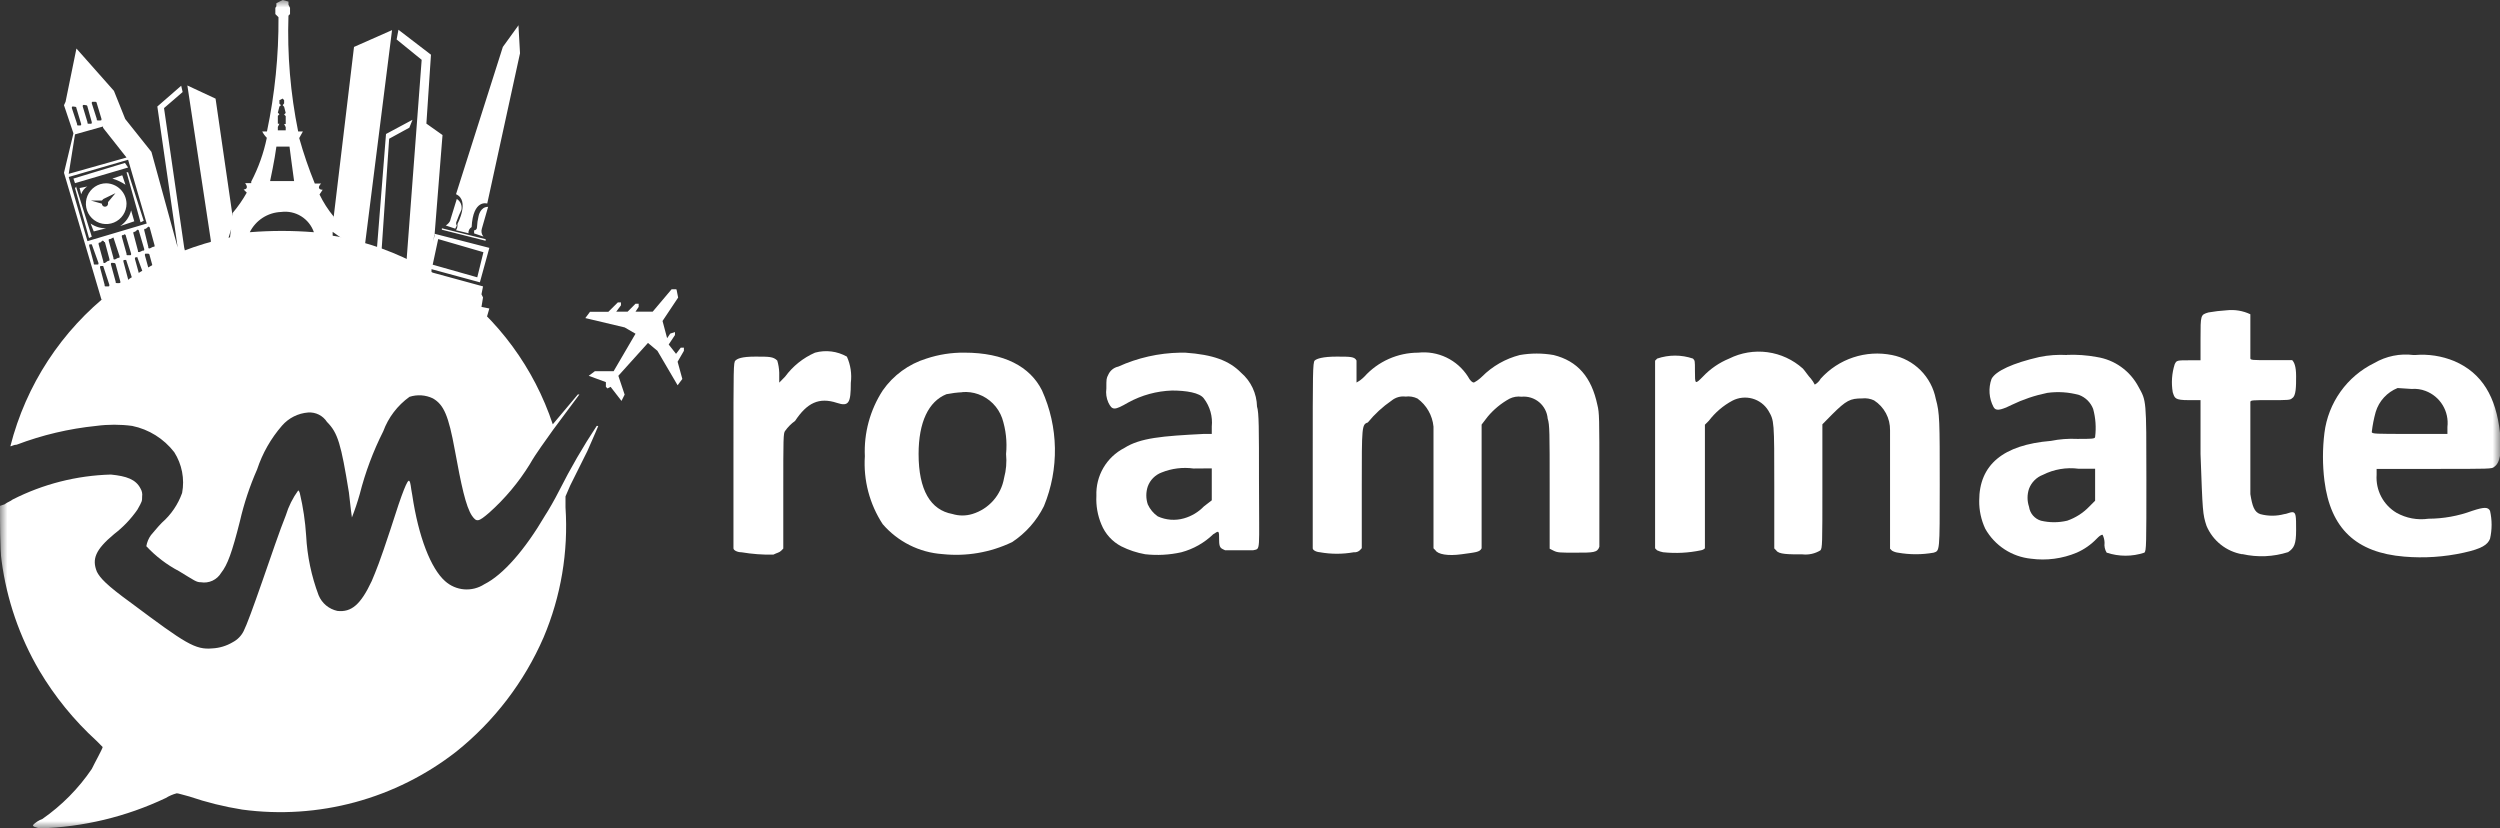 <svg width="169" height="56" viewBox="0 0 169 56" fill="none" xmlns="http://www.w3.org/2000/svg">
<rect x="0" y="0" width="169" height="56" fill="#333333" stroke="none"/>
<g clip-path="url(#clip0_12158_650)">
<mask id="mask0_12158_650" style="mask-type:luminance" maskUnits="userSpaceOnUse" x="0" y="0" width="169" height="56">
<path d="M169 0H0V56H169V0Z" fill="white"/>
</mask>
<g mask="url(#mask0_12158_650)">
<path d="M65.191 23.839C64.321 23.829 63.455 23.965 62.629 24.239C61.429 24.607 60.387 25.368 59.669 26.399C58.815 27.718 58.393 29.273 58.464 30.844C58.359 32.463 58.782 34.073 59.669 35.431C60.176 36.019 60.794 36.501 61.488 36.849C62.181 37.197 62.937 37.404 63.711 37.457C65.324 37.629 66.953 37.349 68.417 36.648C69.338 36.042 70.081 35.202 70.571 34.213C71.083 32.969 71.335 31.633 71.312 30.288C71.289 28.942 70.992 27.616 70.438 26.39C69.632 24.782 67.885 23.839 65.191 23.839ZM65.058 26.506C65.421 26.477 65.787 26.526 66.13 26.648C66.502 26.781 66.84 26.995 67.119 27.275C67.398 27.555 67.611 27.893 67.744 28.266C68 29.048 68.09 29.874 68.01 30.693C68.063 31.236 68.018 31.784 67.876 32.31C67.779 32.876 67.527 33.403 67.149 33.834C66.77 34.264 66.279 34.58 65.732 34.746C65.292 34.88 64.823 34.88 64.384 34.746C62.904 34.479 62.097 33.128 62.097 30.693C62.097 28.533 62.771 27.137 63.977 26.648C64.333 26.577 64.695 26.532 65.058 26.515V26.506Z" fill="white"/>
<path d="M79.771 23.84C78.33 23.866 76.91 24.186 75.597 24.782C75.45 24.812 75.312 24.878 75.195 24.972C75.078 25.066 74.984 25.187 74.923 25.324C74.79 25.591 74.79 25.591 74.79 26.267C74.745 26.587 74.791 26.913 74.923 27.209C75.189 27.751 75.331 27.751 76.27 27.209C77.18 26.711 78.194 26.434 79.231 26.4C80.17 26.4 81.11 26.542 81.385 26.942C81.796 27.482 81.986 28.159 81.916 28.835V29.333H81.385C78.557 29.475 77.077 29.6 76.004 30.284C75.414 30.586 74.923 31.052 74.588 31.625C74.254 32.198 74.09 32.856 74.116 33.52C74.082 34.18 74.197 34.84 74.453 35.449C74.712 36.089 75.189 36.615 75.8 36.933C76.309 37.189 76.853 37.368 77.414 37.467C78.231 37.558 79.057 37.513 79.86 37.333C80.669 37.117 81.411 36.698 82.014 36.115C82.413 35.849 82.413 35.849 82.413 36.524C82.413 37.066 82.546 37.066 82.82 37.2H84.699C85.24 37.066 85.107 37.467 85.107 32.471C85.107 28.969 85.107 27.884 84.974 27.484C84.965 27.047 84.864 26.617 84.678 26.222C84.492 25.826 84.224 25.475 83.893 25.191C83.086 24.373 82.005 23.973 80.126 23.84H79.771ZM81.916 31.662V33.822L81.385 34.231C81.015 34.616 80.55 34.895 80.037 35.04C79.449 35.208 78.821 35.161 78.265 34.907C77.971 34.703 77.739 34.423 77.591 34.098C77.458 33.703 77.458 33.275 77.591 32.88C77.67 32.664 77.795 32.468 77.958 32.305C78.12 32.143 78.315 32.017 78.531 31.938C79.213 31.663 79.955 31.572 80.684 31.671L81.916 31.662Z" fill="white"/>
<path d="M139.742 23.999C139.112 23.963 138.481 24.008 137.863 24.133C136.09 24.541 134.902 25.075 134.627 25.617C134.517 25.924 134.472 26.252 134.495 26.578C134.517 26.904 134.608 27.221 134.76 27.51C134.902 27.777 135.168 27.777 135.975 27.377C136.744 27.004 137.557 26.73 138.394 26.559C139.114 26.458 139.848 26.507 140.548 26.701C140.764 26.782 140.96 26.908 141.124 27.07C141.287 27.233 141.414 27.428 141.497 27.644C141.665 28.26 141.71 28.903 141.63 29.537C141.63 29.67 141.364 29.67 140.415 29.67C139.821 29.641 139.226 29.686 138.643 29.804C135.41 30.07 133.794 31.418 133.794 33.848C133.786 34.502 133.926 35.149 134.202 35.741C134.518 36.303 134.964 36.78 135.502 37.133C136.041 37.486 136.656 37.703 137.295 37.768C138.344 37.91 139.412 37.769 140.389 37.359C140.895 37.137 141.353 36.817 141.736 36.417C141.869 36.284 142.002 36.15 142.135 36.15C142.218 36.319 142.264 36.504 142.268 36.693C142.238 36.924 142.288 37.16 142.41 37.359C143.238 37.635 144.133 37.635 144.962 37.359C145.095 37.226 145.095 36.826 145.095 32.373C145.095 26.968 145.095 27.11 144.563 26.15C144.282 25.616 143.88 25.155 143.389 24.804C142.898 24.454 142.332 24.224 141.736 24.133C141.07 24.01 140.392 23.962 139.715 23.99L139.742 23.999ZM140.548 31.688H141.63V33.848L141.222 34.257C140.809 34.683 140.302 35.006 139.742 35.199C139.159 35.337 138.552 35.337 137.969 35.199C137.758 35.136 137.571 35.014 137.427 34.847C137.284 34.68 137.192 34.475 137.162 34.257C137.029 33.862 137.029 33.434 137.162 33.039C137.243 32.824 137.369 32.629 137.531 32.467C137.693 32.304 137.888 32.178 138.102 32.097C138.849 31.72 139.692 31.577 140.522 31.688H140.548Z" fill="white"/>
<path d="M163.159 24C162.237 23.882 161.303 24.073 160.5 24.542C159.592 24.986 158.808 25.65 158.22 26.474C157.632 27.299 157.258 28.256 157.132 29.262C156.999 30.336 156.999 31.423 157.132 32.498C157.54 35.742 159.286 37.36 162.521 37.627C163.871 37.742 165.231 37.653 166.554 37.36C167.768 37.093 168.167 36.827 168.326 36.418C168.468 35.797 168.468 35.153 168.326 34.533C168.193 34.267 167.928 34.267 167.121 34.533C166.173 34.883 165.171 35.063 164.161 35.066C163.418 35.172 162.662 35.032 162.007 34.666C161.567 34.406 161.208 34.027 160.97 33.574C160.732 33.12 160.624 32.609 160.659 32.098V31.698H164.559C168.326 31.698 168.459 31.698 168.601 31.564C169 31.298 169.133 30.613 169 29.262C168.734 26.835 167.795 25.218 165.907 24.409C165.065 24.062 164.154 23.922 163.248 24H163.159ZM163.026 26.293C163.345 26.266 163.666 26.312 163.966 26.427C164.448 26.608 164.857 26.946 165.125 27.388C165.393 27.829 165.506 28.349 165.446 28.862V29.333H162.893C160.606 29.333 160.332 29.333 160.332 29.2C160.385 28.743 160.474 28.291 160.597 27.849C160.707 27.485 160.897 27.151 161.154 26.871C161.41 26.591 161.726 26.372 162.078 26.231L163.026 26.293Z" fill="white"/>
<path d="M151.565 37.466C151.038 37.373 150.542 37.15 150.123 36.816C149.703 36.482 149.374 36.049 149.163 35.555C148.898 34.746 148.898 34.613 148.756 30.693V27.049H147.949C147.01 27.049 147.01 26.915 146.877 26.515C146.77 25.883 146.816 25.233 147.01 24.622C147.143 24.355 147.143 24.355 148.082 24.355H148.756V22.897C148.756 21.28 148.756 21.28 149.296 21.12C149.698 21.05 150.104 21.002 150.511 20.977C151.063 20.914 151.621 21.006 152.124 21.244V24.213C152.124 24.346 152.257 24.346 153.471 24.346H154.951C155.084 24.48 155.217 24.755 155.217 25.431C155.217 26.106 155.217 26.773 154.951 26.915C154.818 27.049 154.685 27.049 153.471 27.049C152.257 27.049 152.124 27.049 152.124 27.182V33.404C152.257 34.222 152.39 34.622 152.798 34.755C153.326 34.897 153.882 34.897 154.411 34.755C154.544 34.755 154.818 34.622 154.951 34.622C155.217 34.622 155.217 34.889 155.217 35.84C155.217 36.791 155.084 37.048 154.677 37.324C153.676 37.643 152.608 37.689 151.583 37.457L151.565 37.466Z" fill="white"/>
<path d="M50.114 37.333C49.848 37.333 49.582 37.2 49.582 37.066V30.72C49.582 24.782 49.582 24.498 49.715 24.373C49.848 24.249 50.114 24.107 51.062 24.107C52.011 24.107 52.268 24.107 52.543 24.373C52.622 24.639 52.667 24.914 52.676 25.191V25.866L53.075 25.458C53.595 24.75 54.292 24.192 55.095 23.84C55.82 23.641 56.594 23.737 57.249 24.107C57.5 24.663 57.592 25.278 57.515 25.884C57.515 27.235 57.382 27.502 56.576 27.235C55.361 26.835 54.555 27.235 53.748 28.453C53.487 28.639 53.26 28.867 53.075 29.129C52.95 29.262 52.95 29.671 52.95 33.173V37.084L52.809 37.227C52.676 37.36 52.543 37.36 52.277 37.493C51.555 37.507 50.834 37.453 50.123 37.333H50.114Z" fill="white"/>
<path d="M89.273 37.333C89.016 37.333 88.741 37.2 88.741 37.067V30.72C88.741 25.325 88.741 24.498 88.874 24.373C89.007 24.249 89.415 24.107 90.354 24.107C91.294 24.107 91.569 24.107 91.701 24.373V25.858C91.898 25.753 92.078 25.618 92.233 25.458C92.693 24.949 93.254 24.543 93.88 24.264C94.506 23.986 95.183 23.841 95.867 23.84C96.523 23.769 97.186 23.882 97.781 24.168C98.376 24.454 98.88 24.901 99.235 25.458C99.377 25.724 99.51 25.858 99.643 25.858C99.841 25.751 100.024 25.616 100.184 25.458C100.889 24.751 101.771 24.248 102.737 24C103.493 23.867 104.267 23.867 105.023 24C106.636 24.4 107.585 25.485 107.984 27.378C108.117 27.92 108.117 28.187 108.117 32.373V36.96C107.984 37.36 107.718 37.36 106.504 37.36C105.431 37.36 105.298 37.36 105.023 37.227L104.757 37.093V32.889C104.757 29.244 104.757 28.702 104.624 28.302C104.607 28.087 104.547 27.878 104.447 27.687C104.348 27.496 104.213 27.326 104.048 27.188C103.883 27.05 103.692 26.946 103.487 26.883C103.281 26.819 103.066 26.797 102.852 26.818C102.576 26.781 102.295 26.828 102.045 26.951C101.48 27.261 100.978 27.674 100.565 28.169L100.157 28.702V37.067C100.024 37.333 99.758 37.333 98.81 37.467C97.862 37.6 97.197 37.467 97.037 37.2L96.904 37.067V28.836C96.867 28.461 96.752 28.099 96.566 27.773C96.379 27.447 96.126 27.164 95.823 26.942C95.573 26.819 95.293 26.773 95.016 26.809C94.85 26.787 94.681 26.8 94.519 26.846C94.358 26.892 94.207 26.97 94.077 27.076C93.472 27.491 92.929 27.991 92.464 28.56C92.056 28.693 92.056 28.827 92.056 32.88V37.058L91.923 37.2C91.868 37.25 91.804 37.288 91.734 37.311C91.663 37.334 91.589 37.341 91.515 37.333C90.759 37.467 89.985 37.467 89.229 37.333H89.273Z" fill="white"/>
<path d="M112.424 37.333C112.283 37.306 112.146 37.261 112.017 37.2L111.884 37.066V24.382L112.025 24.24C112.81 23.973 113.661 23.973 114.445 24.24C114.578 24.382 114.578 24.382 114.578 25.058C114.578 26 114.578 26 115.119 25.457C115.617 24.93 116.221 24.515 116.892 24.24C117.694 23.839 118.598 23.69 119.486 23.81C120.374 23.93 121.205 24.316 121.873 24.915C122.006 25.058 122.272 25.457 122.413 25.591C122.517 25.717 122.606 25.854 122.679 26C122.847 25.907 122.985 25.768 123.078 25.6C123.675 24.937 124.433 24.441 125.278 24.161C126.124 23.88 127.027 23.825 127.9 24C128.632 24.143 129.305 24.502 129.832 25.031C130.359 25.56 130.717 26.235 130.86 26.969C131.126 27.92 131.126 28.453 131.126 32.773C131.126 37.36 131.126 37.218 130.719 37.36C129.918 37.502 129.099 37.502 128.299 37.36C128.158 37.342 128.023 37.297 127.9 37.226L127.767 37.093V29.093C127.775 28.691 127.68 28.293 127.491 27.938C127.301 27.583 127.024 27.283 126.686 27.066C126.435 26.947 126.155 26.901 125.879 26.933C125.073 26.933 124.807 27.066 123.858 28.009L123.193 28.684V32.889C123.193 36.8 123.193 37.075 123.052 37.209C122.69 37.428 122.266 37.522 121.846 37.475C120.898 37.475 120.233 37.475 120.074 37.209L119.941 37.075V32.889C119.941 28.444 119.941 28.444 119.542 27.76C119.297 27.361 118.91 27.069 118.46 26.944C118.009 26.819 117.528 26.869 117.113 27.084C116.49 27.418 115.946 27.882 115.518 28.444L115.252 28.711V37.066C115.18 37.138 115.086 37.185 114.986 37.2C114.147 37.377 113.286 37.422 112.433 37.333H112.424Z" fill="white"/>
<path d="M2.216 55.787C2.393 55.599 2.611 55.456 2.854 55.369C4.169 54.456 5.305 53.308 6.204 51.982C6.408 51.556 6.94 50.604 6.94 50.498L6.515 50.071C5.004 48.691 3.704 47.094 2.659 45.333C1.321 43.052 0.453 40.525 0.106 37.902C0 37.262 0 34.933 0 34.516V34.196L0.319 34.089C0.425 33.982 0.736 33.876 0.851 33.769C2.915 32.719 5.185 32.142 7.499 32.08C8.553 32.187 9.183 32.4 9.502 33.031C9.598 33.191 9.636 33.38 9.608 33.564C9.608 33.884 9.608 33.884 9.289 34.453C8.852 35.083 8.32 35.641 7.711 36.107C6.444 37.164 6.204 37.795 6.55 38.649C6.763 39.067 7.179 39.538 8.872 40.764C12.56 43.52 13.198 43.938 14.359 43.831C14.844 43.806 15.315 43.662 15.733 43.413C16.05 43.248 16.307 42.987 16.468 42.667C16.681 42.249 17.107 41.084 17.736 39.28C18.365 37.475 18.897 35.893 19.322 34.836C19.507 34.229 19.792 33.658 20.164 33.147C20.221 33.201 20.259 33.273 20.271 33.351C20.492 34.292 20.634 35.249 20.696 36.213C20.767 37.591 21.052 38.95 21.538 40.24C21.648 40.506 21.821 40.741 22.042 40.926C22.263 41.11 22.525 41.237 22.806 41.298C23.754 41.404 24.383 40.871 25.128 39.28C25.438 38.542 25.66 38.018 26.395 35.787C27.238 33.12 27.557 32.4 27.663 32.507C27.769 32.613 27.76 32.933 27.867 33.458C28.292 36.32 29.134 38.435 30.083 39.28C30.441 39.604 30.895 39.801 31.376 39.84C31.857 39.878 32.337 39.756 32.742 39.493C34.009 38.862 35.489 37.164 36.854 34.836C37.067 34.516 37.492 33.778 37.812 33.147C38.569 31.647 39.412 30.193 40.338 28.791H40.444C40.444 28.791 40.134 29.538 39.708 30.489L38.547 32.818L38.228 33.556V34.302C38.428 37.305 37.921 40.314 36.748 43.084C35.437 46.103 33.41 48.754 30.845 50.809C28.814 52.393 26.489 53.556 24.006 54.229C21.522 54.902 18.93 55.072 16.38 54.729C15.16 54.535 13.959 54.238 12.79 53.84C12.365 53.733 12.054 53.627 11.948 53.627C11.685 53.696 11.435 53.804 11.203 53.947C8.527 55.215 5.618 55.914 2.659 56C2.34 55.893 2.234 55.893 2.234 55.787H2.216Z" fill="white"/>
<path d="M19.314 15.671C15.046 15.67 10.899 17.095 7.529 19.72C4.158 22.346 1.756 26.022 0.7 30.169C0.807 30.169 0.913 30.062 1.126 30.062C2.856 29.405 4.665 28.978 6.506 28.791C7.312 28.684 8.128 28.684 8.934 28.791C10.064 29.023 11.074 29.654 11.78 30.569C12.3 31.386 12.491 32.371 12.311 33.324C12.035 34.1 11.565 34.792 10.946 35.333C10.627 35.653 10.308 36.071 10.202 36.178C10.043 36.399 9.936 36.655 9.892 36.924C10.53 37.609 11.279 38.18 12.107 38.613C13.162 39.253 13.269 39.36 13.579 39.36C13.845 39.405 14.12 39.368 14.365 39.254C14.61 39.139 14.815 38.953 14.953 38.72C15.378 38.187 15.688 37.342 16.22 35.227C16.496 34.028 16.885 32.858 17.381 31.733C17.74 30.644 18.313 29.637 19.065 28.773C19.516 28.254 20.153 27.935 20.838 27.884C21.087 27.868 21.336 27.919 21.559 28.031C21.781 28.144 21.97 28.314 22.105 28.524C22.841 29.262 23.054 30.009 23.586 33.289C23.683 34.24 23.79 34.978 23.79 34.978C23.993 34.459 24.171 33.931 24.321 33.395C24.694 31.928 25.226 30.506 25.908 29.155C26.253 28.219 26.871 27.408 27.681 26.826C28.203 26.656 28.772 26.694 29.267 26.933C30.003 27.36 30.322 28.098 30.747 30.427C31.173 32.755 31.483 34.24 31.909 34.871C32.219 35.298 32.325 35.298 33.07 34.658C34.139 33.704 35.065 32.599 35.817 31.378C36.234 30.64 36.872 29.795 37.395 29.049L39.168 26.666H39.061L37.368 28.684C36.106 24.886 33.682 21.584 30.44 19.248C27.199 16.912 23.305 15.66 19.314 15.671Z" fill="white"/>
<path d="M19.11 0L18.684 0.213V0.427L18.613 0.533V0.951L18.826 1.164C18.842 3.76 18.58 6.349 18.046 8.889H17.727C17.807 9.047 17.912 9.191 18.037 9.316C17.825 10.347 17.47 11.343 16.983 12.276V12.382H16.575C16.885 12.809 16.468 12.809 16.468 12.809L16.681 13.022C16.407 13.511 16.087 13.973 15.724 14.4V14.613L14.572 6.667L12.666 5.778L14.252 16.258V16.996L12.666 17.636L12.453 16.747L11.088 7.307L12.347 6.222L12.249 5.796L10.636 7.2L12.01 16.729L10.237 10.267L8.465 8.044L7.702 6.142L5.167 3.28L4.432 6.88L4.325 7.111L4.964 9.013L4.325 11.68L6.86 20.258L10.769 19.511L12.143 17.929L12.347 19.298L14.882 17.929L15.626 15.493C15.555 15.877 15.52 16.267 15.52 16.658L17.736 16.551L19.739 16.444L22.487 16.658V15.671C23.222 16.204 24.596 17.147 24.596 17.147L26.502 2.036L23.931 3.173L22.549 14.729V14.631C22.175 14.176 21.856 13.678 21.6 13.147L21.813 12.827C21.494 12.827 21.494 12.613 21.707 12.409H21.281C20.872 11.405 20.52 10.378 20.227 9.333L20.475 8.889H20.156C19.632 6.313 19.412 3.685 19.5 1.058L19.606 0.951V0.533L19.5 0.32V0.107L19.101 0H19.11ZM35.064 1.689L33.992 3.173L30.827 13.129C31.776 13.547 30.925 15.138 30.925 15.138C30.942 15.287 30.908 15.438 30.827 15.564L31.669 15.769C31.66 15.686 31.675 15.602 31.713 15.528C31.751 15.454 31.81 15.392 31.882 15.351C31.98 13.44 32.937 13.76 32.937 13.76L35.153 3.6L35.046 1.689H35.064ZM26.936 2.009L26.812 2.667L28.505 4.044L27.477 17.68L28.221 18.524L28.009 19.058L32.334 22.124L32.866 21.591L33.079 20.853L32.547 20.747L32.653 20.107L32.547 19.893L32.653 19.36L29.17 18.409V18.196L32.44 19.084L33.079 16.756L29.383 15.804V15.902L29.276 16.329L29.383 15.796L29.914 9.129L28.824 8.356L29.134 3.698L26.919 2L26.936 2.009ZM19.11 6.667L19.207 6.773V6.987L19.11 7.111L19.207 7.218L19.314 7.636L19.207 7.742L19.314 7.849V8.382H19.207L19.314 8.596V8.809H18.782V8.578L18.888 8.364H18.782V7.831L18.888 7.724L18.782 7.618L18.888 7.2L18.994 7.111L18.888 7.004V6.773L19.101 6.667H19.11ZM6.435 6.88C6.448 6.879 6.462 6.88 6.475 6.885C6.488 6.889 6.5 6.896 6.51 6.905C6.52 6.915 6.528 6.926 6.533 6.938C6.539 6.951 6.541 6.964 6.541 6.978L6.86 8.036C6.86 8.142 6.86 8.142 6.754 8.142H6.648C6.541 8.142 6.541 8.142 6.541 8.036L6.205 6.987C6.205 6.88 6.205 6.88 6.311 6.88H6.435ZM5.806 7.111C5.819 7.11 5.833 7.111 5.846 7.116C5.859 7.12 5.87 7.127 5.88 7.136C5.89 7.146 5.898 7.157 5.904 7.169C5.909 7.182 5.912 7.195 5.912 7.209L6.205 8.258C6.205 8.364 6.205 8.364 6.098 8.364H6.018C5.912 8.364 5.912 8.364 5.912 8.258L5.593 7.2C5.593 7.093 5.593 7.093 5.699 7.093L5.806 7.111ZM5.07 7.218C5.083 7.216 5.096 7.218 5.109 7.222C5.121 7.227 5.133 7.234 5.142 7.243C5.151 7.253 5.158 7.264 5.163 7.277C5.167 7.289 5.169 7.302 5.167 7.316L5.487 8.382C5.487 8.48 5.487 8.48 5.38 8.48H5.318C5.212 8.48 5.212 8.48 5.212 8.382L4.857 7.307C4.857 7.2 4.857 7.2 4.964 7.2L5.07 7.218ZM27.867 8.107L26.094 9.058L25.456 17.102L25.775 17.209L26.307 9.378L27.672 8.631L27.885 8.098L27.867 8.107ZM6.967 8.64L8.553 10.649L4.645 11.751L5.07 9.084L6.967 8.551V8.64ZM18.684 9.911H19.571C19.571 9.911 19.774 11.493 19.881 12.24H18.259C18.259 12.24 18.578 10.756 18.684 9.911ZM8.66 10.8L9.918 15.111L5.912 16.302L4.645 11.964L8.66 10.8ZM8.447 11.013L4.964 12.071L5.07 12.382L8.66 11.324L8.447 11.013ZM8.66 11.644H8.553L9.502 15.031L9.714 14.924L8.66 11.644ZM8.234 11.858L7.596 12.071C7.911 12.165 8.209 12.306 8.482 12.489L8.27 11.858H8.234ZM7.179 12.391C6.908 12.391 6.642 12.472 6.416 12.623C6.19 12.775 6.014 12.99 5.91 13.242C5.806 13.493 5.779 13.77 5.832 14.038C5.885 14.305 6.016 14.55 6.208 14.743C6.4 14.936 6.645 15.067 6.911 15.12C7.178 15.173 7.454 15.146 7.705 15.042C7.956 14.938 8.171 14.761 8.322 14.534C8.473 14.308 8.553 14.041 8.553 13.769C8.546 13.406 8.4 13.059 8.143 12.802C7.887 12.545 7.542 12.398 7.179 12.391ZM5.912 12.604L5.38 12.711L5.487 13.129C5.563 12.907 5.713 12.719 5.912 12.596V12.604ZM5.176 12.604L5.07 12.711L6.018 16.089L6.205 16L5.141 12.613L5.176 12.604ZM7.835 13.022L7.304 13.662V13.769C7.304 13.796 7.298 13.824 7.287 13.849C7.276 13.875 7.261 13.898 7.241 13.917C7.221 13.936 7.197 13.951 7.172 13.96C7.146 13.97 7.118 13.975 7.091 13.973C7.037 13.973 6.985 13.952 6.947 13.914C6.908 13.875 6.887 13.823 6.887 13.769L6.142 13.556H6.887L6.993 13.449L7.88 13.022H7.835ZM30.88 13.449L30.455 14.827C30.455 14.827 30.455 15.031 30.136 15.244L30.774 15.458L30.88 15.244C30.88 15.244 30.774 15.138 30.88 14.933C30.969 14.679 31.073 14.429 31.191 14.187C31.221 14.047 31.208 13.9 31.152 13.768C31.097 13.636 31.002 13.525 30.88 13.449ZM32.99 13.982C32.458 13.982 32.352 14.613 32.352 14.613C32.29 14.858 32.255 15.108 32.245 15.36C32.247 15.387 32.242 15.414 32.233 15.439C32.224 15.464 32.21 15.487 32.192 15.507C32.174 15.527 32.152 15.543 32.128 15.554C32.103 15.566 32.077 15.572 32.05 15.573V15.778L32.68 15.991C32.617 15.919 32.575 15.832 32.556 15.739C32.538 15.645 32.544 15.548 32.573 15.458L32.999 13.973L32.99 13.982ZM8.864 14.222C8.759 14.655 8.496 15.032 8.128 15.28L9.076 14.96L8.864 14.222ZM19.003 14.329C19.474 14.266 19.951 14.368 20.355 14.617C20.759 14.867 21.064 15.248 21.219 15.698C19.777 15.582 18.327 15.582 16.885 15.698C17.083 15.3 17.385 14.963 17.757 14.722C18.13 14.482 18.56 14.346 19.003 14.329ZM6.125 15.111L6.337 15.644L7.179 15.431C6.803 15.44 6.433 15.327 6.125 15.111ZM10.025 15.324C10.038 15.323 10.052 15.325 10.065 15.329C10.078 15.334 10.089 15.341 10.099 15.35C10.109 15.359 10.117 15.37 10.123 15.383C10.128 15.395 10.131 15.409 10.131 15.422L10.45 16.587C10.45 16.684 10.45 16.684 10.344 16.684L10.131 16.791C10.025 16.791 10.025 16.791 10.025 16.684L9.75 15.564C9.75 15.467 9.75 15.467 9.856 15.467L10.025 15.324ZM29.87 15.431V15.529L32.83 16.276V16.169L29.87 15.431ZM9.289 15.529C9.303 15.528 9.316 15.529 9.329 15.534C9.342 15.538 9.354 15.545 9.364 15.554C9.374 15.563 9.382 15.575 9.387 15.587C9.393 15.6 9.395 15.613 9.395 15.627L9.75 16.836C9.75 16.942 9.75 16.942 9.644 16.942L9.431 17.04C9.324 17.04 9.324 17.04 9.324 16.942L9.014 15.769C9.014 15.671 9.014 15.671 9.121 15.671L9.289 15.529ZM8.403 15.84C8.417 15.84 8.43 15.843 8.443 15.848C8.456 15.854 8.468 15.861 8.478 15.871C8.488 15.881 8.496 15.893 8.501 15.906C8.506 15.919 8.509 15.933 8.509 15.947L8.864 17.147C8.864 17.253 8.864 17.253 8.757 17.253H8.66C8.553 17.253 8.553 17.253 8.553 17.147L8.234 16C8.234 15.893 8.234 15.893 8.341 15.893L8.403 15.84ZM7.667 16.053L8.084 17.324C8.084 17.431 8.084 17.431 7.977 17.431L7.773 17.538C7.667 17.538 7.667 17.538 7.667 17.431L7.348 16.267C7.348 16.16 7.348 16.16 7.454 16.16L7.667 16.053ZM29.622 16.16L32.68 17.049L32.263 18.747L29.25 17.893L29.622 16.16ZM6.931 16.267C6.957 16.268 6.982 16.279 7.002 16.297C7.021 16.315 7.034 16.338 7.038 16.364H7.091L7.401 17.529C7.401 17.636 7.401 17.636 7.295 17.636L7.091 17.778C6.984 17.778 6.984 17.778 6.984 17.671L6.665 16.507C6.665 16.4 6.665 16.4 6.772 16.4L6.931 16.267ZM6.205 16.516L6.657 17.778C6.657 17.884 6.657 17.884 6.55 17.884H6.444C6.337 17.884 6.337 17.884 6.337 17.778L6.027 16.622C6.027 16.516 6.027 16.516 6.125 16.516H6.205ZM10.007 17.147C10.035 17.147 10.062 17.158 10.082 17.178C10.102 17.198 10.113 17.225 10.113 17.253L10.432 18.418C10.432 18.524 10.432 18.524 10.326 18.524H10.22C10.113 18.524 10.113 18.524 10.113 18.418L9.794 17.253C9.794 17.147 9.794 17.147 9.901 17.147H10.007ZM9.271 17.36L9.75 18.667C9.75 18.773 9.75 18.773 9.644 18.773H9.537C9.44 18.773 9.44 18.773 9.44 18.667L9.121 17.502C9.121 17.396 9.121 17.396 9.227 17.396L9.271 17.36ZM8.527 17.573L8.943 18.844C8.943 18.951 8.943 18.951 8.837 18.951H8.757C8.651 18.951 8.651 18.951 8.651 18.844L8.341 17.68C8.341 17.573 8.341 17.573 8.447 17.573H8.527ZM7.711 17.778C7.738 17.778 7.764 17.788 7.784 17.806C7.803 17.824 7.815 17.849 7.818 17.876L8.137 19.04C8.137 19.138 8.137 19.138 8.03 19.138H7.924C7.818 19.138 7.818 19.138 7.818 19.04L7.499 17.876C7.499 17.769 7.499 17.769 7.605 17.769L7.711 17.778ZM6.976 17.982L7.392 19.253C7.392 19.36 7.392 19.36 7.286 19.36H7.179C7.073 19.36 7.073 19.36 7.073 19.253L6.763 18.089C6.763 17.982 6.763 17.982 6.869 17.982H6.976ZM45.709 19.556H45.399L44.123 21.067H42.961L43.174 20.747V20.533H42.961L42.429 21.067H41.658L41.977 20.64V20.444H41.765L41.127 21.076H39.886L39.567 21.502L42.226 22.133L42.961 22.56L41.481 25.093H40.214L39.797 25.404L40.958 25.831V26.151L41.065 26.258L41.277 26.151L42.013 27.102L42.226 26.676L41.8 25.404L43.803 23.182L44.442 23.716L45.806 26.044L46.126 25.618L45.806 24.453L46.232 23.716V23.502H46.019L45.7 23.92L45.204 23.289L45.629 22.649V22.444L45.31 22.551L45.097 22.862L44.787 21.698L45.842 20.116L45.736 19.582L45.709 19.556Z" fill="white"/>
</g>
</g>
<defs>
<clipPath id="clip0_12158_650">
<rect width="169" height="56" fill="white"/>
</clipPath>
</defs>
</svg>
